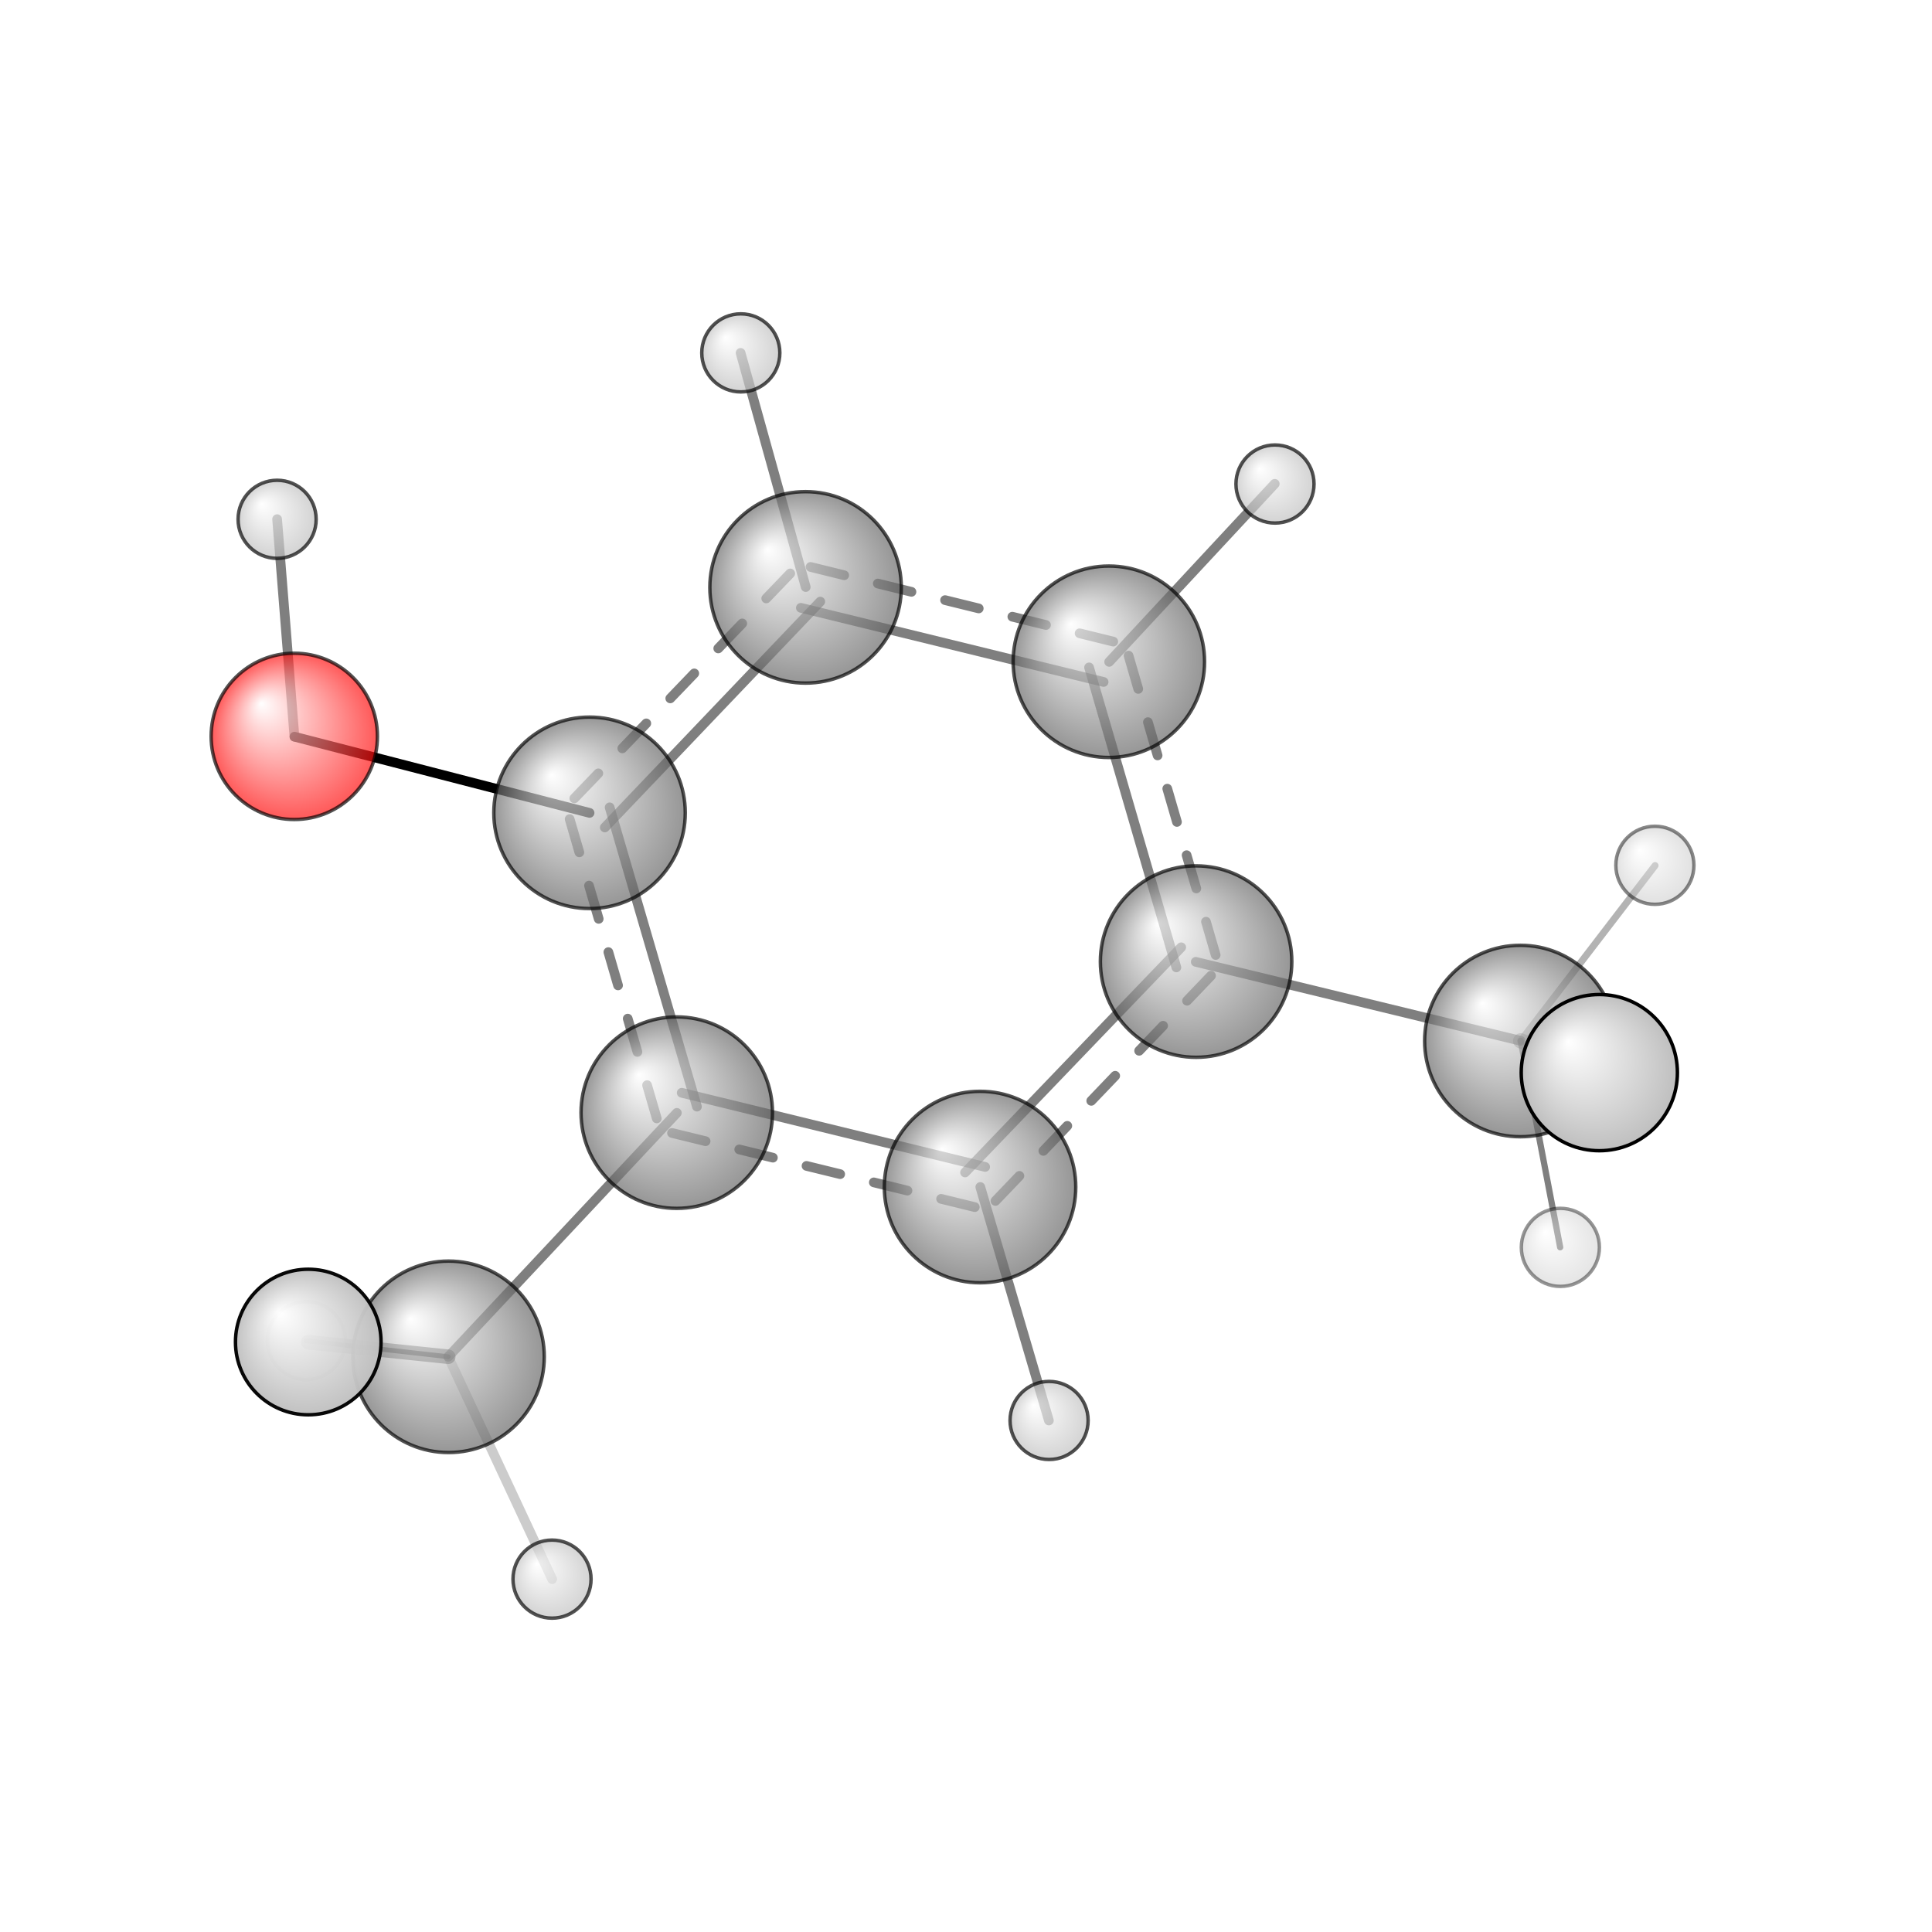 <?xml version="1.0"?>
<svg version="1.1" id="topsvg"
xmlns="http://www.w3.org/2000/svg" xmlns:xlink="http://www.w3.org/1999/xlink"
xmlns:cml="http://www.xml-cml.org/schema" x="0" y="0" width="200px" height="200px" viewBox="0 0 100 100">
<title>7771 - Open Babel Depiction</title>
<rect x="0" y="0" width="100" height="100" fill="white"/>
<defs>
<radialGradient id='radialffffff666666' cx='50%' cy='50%' r='50%' fx='30%' fy='30%'>
  <stop offset=' 0%' stop-color="rgb(255,255,255)"  stop-opacity='1.0'/>
  <stop offset='100%' stop-color="rgb(102,102,102)"  stop-opacity ='1.0'/>
</radialGradient>
<radialGradient id='radialffffffbfbfbf' cx='50%' cy='50%' r='50%' fx='30%' fy='30%'>
  <stop offset=' 0%' stop-color="rgb(255,255,255)"  stop-opacity='1.0'/>
  <stop offset='100%' stop-color="rgb(191,191,191)"  stop-opacity ='1.0'/>
</radialGradient>
<radialGradient id='radialffffffffcc' cx='50%' cy='50%' r='50%' fx='30%' fy='30%'>
  <stop offset=' 0%' stop-color="rgb(255,255,255)"  stop-opacity='1.0'/>
  <stop offset='100%' stop-color="rgb(255,12,12)"  stop-opacity ='1.0'/>
</radialGradient>
</defs>
<g transform="translate(0,0)">
<svg width="100" height="100" x="0" y="0" viewBox="0 0 278.872 257"
font-family="sans-serif" stroke="rgb(0,0,0)" stroke-width="4"  stroke-linecap="round">
<line x1="42.5" y1="95.4" x2="85.1" y2="106.4" opacity="1.0" stroke="rgb(0,0,0)"  stroke-width="1.4"/>
<line x1="42.5" y1="95.4" x2="40.0" y2="64.0" opacity="0.5" stroke="rgb(0,0,0)"  stroke-width="1.4"/>
<line x1="97.7" y1="149.7" x2="64.7" y2="184.9" opacity="0.5" stroke="rgb(0,0,0)"  stroke-width="1.4"/>
<line x1="172.6" y1="127.9" x2="219.5" y2="139.3" opacity="0.5" stroke="rgb(0,0,0)"  stroke-width="1.4"/>
<line x1="141.5" y1="160.4" x2="151.4" y2="194.1" opacity="0.5" stroke="rgb(0,0,0)"  stroke-width="1.4"/>
<line x1="160.1" y1="84.6" x2="184.0" y2="58.9" opacity="0.5" stroke="rgb(0,0,0)"  stroke-width="1.4"/>
<line x1="116.3" y1="73.8" x2="106.9" y2="40.0" opacity="0.5" stroke="rgb(0,0,0)"  stroke-width="1.4"/>
<line x1="64.7" y1="184.9" x2="44.5" y2="182.8" opacity="0.5" stroke="rgb(0,0,0)"  stroke-width="2.1"/>
<line x1="64.7" y1="184.9" x2="44.2" y2="182.6" opacity="0.7" stroke="rgb(0,0,0)"  stroke-width="0.7"/>
<line x1="64.7" y1="184.9" x2="79.7" y2="217.0" opacity="0.2" stroke="rgb(0,0,0)"  stroke-width="1.4"/>
<line x1="219.5" y1="139.3" x2="225.2" y2="169.1" opacity="0.5" stroke="rgb(0,0,0)"  stroke-width="0.9"/>
<line x1="219.5" y1="139.3" x2="238.9" y2="114.0" opacity="0.3" stroke="rgb(0,0,0)"  stroke-width="1.0"/>
<line x1="219.5" y1="139.3" x2="230.9" y2="143.9" opacity="0.3" stroke="rgb(0,0,0)"  stroke-width="2.2"/>
<line x1="87.3" y1="108.5" x2="118.4" y2="75.9" opacity="0.5" stroke="rgb(0,0,0)"  stroke-width="1.4"/>
<line x1="82.9" y1="104.3" x2="114.1" y2="71.8" opacity="0.5" stroke="rgb(0,0,0)"  stroke-width="1.4" stroke-dasharray="5.0,5.0"/>
<line x1="115.6" y1="76.8" x2="159.3" y2="87.5" opacity="0.5" stroke="rgb(0,0,0)"  stroke-width="1.4"/>
<line x1="117.0" y1="70.9" x2="160.8" y2="81.7" opacity="0.5" stroke="rgb(0,0,0)"  stroke-width="1.4" stroke-dasharray="5.0,5.0"/>
<line x1="157.2" y1="85.4" x2="169.8" y2="128.7" opacity="0.5" stroke="rgb(0,0,0)"  stroke-width="1.4"/>
<line x1="162.9" y1="83.7" x2="175.5" y2="127.0" opacity="0.5" stroke="rgb(0,0,0)"  stroke-width="1.4" stroke-dasharray="5.0,5.0"/>
<line x1="170.5" y1="125.8" x2="139.3" y2="158.3" opacity="0.5" stroke="rgb(0,0,0)"  stroke-width="1.4"/>
<line x1="174.8" y1="129.9" x2="143.6" y2="162.5" opacity="0.5" stroke="rgb(0,0,0)"  stroke-width="1.4" stroke-dasharray="5.0,5.0"/>
<line x1="142.2" y1="157.5" x2="98.4" y2="146.8" opacity="0.5" stroke="rgb(0,0,0)"  stroke-width="1.4"/>
<line x1="140.7" y1="163.3" x2="97.0" y2="152.6" opacity="0.5" stroke="rgb(0,0,0)"  stroke-width="1.4" stroke-dasharray="5.0,5.0"/>
<line x1="100.6" y1="148.8" x2="88.0" y2="105.6" opacity="0.5" stroke="rgb(0,0,0)"  stroke-width="1.4"/>
<line x1="94.8" y1="150.5" x2="82.2" y2="107.2" opacity="0.5" stroke="rgb(0,0,0)"  stroke-width="1.4" stroke-dasharray="5.0,5.0"/>
<circle cx="44.223" cy="182.576" r="5.636" opacity="0.2" style="stroke:black;stroke-width:0.5;fill:url(#radialffffffbfbfbf)"/>
<circle cx="225.23" cy="169.114" r="5.636" opacity="0.412" style="stroke:black;stroke-width:0.5;fill:url(#radialffffffbfbfbf)"/>
<circle cx="238.872" cy="113.962" r="5.636" opacity="0.467" style="stroke:black;stroke-width:0.5;fill:url(#radialffffffbfbfbf)"/>
<circle cx="79.681" cy="217" r="5.636" opacity="0.679" style="stroke:black;stroke-width:0.5;fill:url(#radialffffffbfbfbf)"/>
<circle cx="219.452" cy="139.328" r="13.818" opacity="0.681" style="stroke:black;stroke-width:0.5;fill:url(#radialffffff666666)"/>
<circle cx="97.686" cy="149.668" r="13.818" opacity="0.681" style="stroke:black;stroke-width:0.5;fill:url(#radialffffff666666)"/>
<circle cx="85.096" cy="106.391" r="13.818" opacity="0.681" style="stroke:black;stroke-width:0.5;fill:url(#radialffffff666666)"/>
<circle cx="42.478" cy="95.353" r="12" opacity="0.681" style="stroke:black;stroke-width:0.5;fill:url(#radialffffffffcc)"/>
<circle cx="116.279" cy="73.848" r="13.818" opacity="0.681" style="stroke:black;stroke-width:0.5;fill:url(#radialffffff666666)"/>
<circle cx="40" cy="64.022" r="5.636" opacity="0.681" style="stroke:black;stroke-width:0.5;fill:url(#radialffffffbfbfbf)"/>
<circle cx="141.464" cy="160.406" r="13.818" opacity="0.681" style="stroke:black;stroke-width:0.5;fill:url(#radialffffff666666)"/>
<circle cx="64.746" cy="184.912" r="13.818" opacity="0.681" style="stroke:black;stroke-width:0.5;fill:url(#radialffffff666666)"/>
<circle cx="160.057" cy="84.586" r="13.818" opacity="0.681" style="stroke:black;stroke-width:0.5;fill:url(#radialffffff666666)"/>
<circle cx="106.931" cy="40" r="5.636" opacity="0.681" style="stroke:black;stroke-width:0.5;fill:url(#radialffffffbfbfbf)"/>
<circle cx="172.649" cy="127.863" r="13.818" opacity="0.682" style="stroke:black;stroke-width:0.5;fill:url(#radialffffff666666)"/>
<circle cx="151.429" cy="194.099" r="5.636" opacity="0.682" style="stroke:black;stroke-width:0.5;fill:url(#radialffffffbfbfbf)"/>
<circle cx="184.037" cy="58.929" r="5.636" opacity="0.682" style="stroke:black;stroke-width:0.5;fill:url(#radialffffffbfbfbf)"/>
<circle cx="44.495" cy="182.776" r="10.506" opacity="0.965" style="stroke:black;stroke-width:0.5;fill:url(#radialffffffbfbfbf)"/>
<circle cx="230.852" cy="143.891" r="11.273" opacity="1" style="stroke:black;stroke-width:0.5;fill:url(#radialffffffbfbfbf)"/>
</svg>
</g>
</svg>
